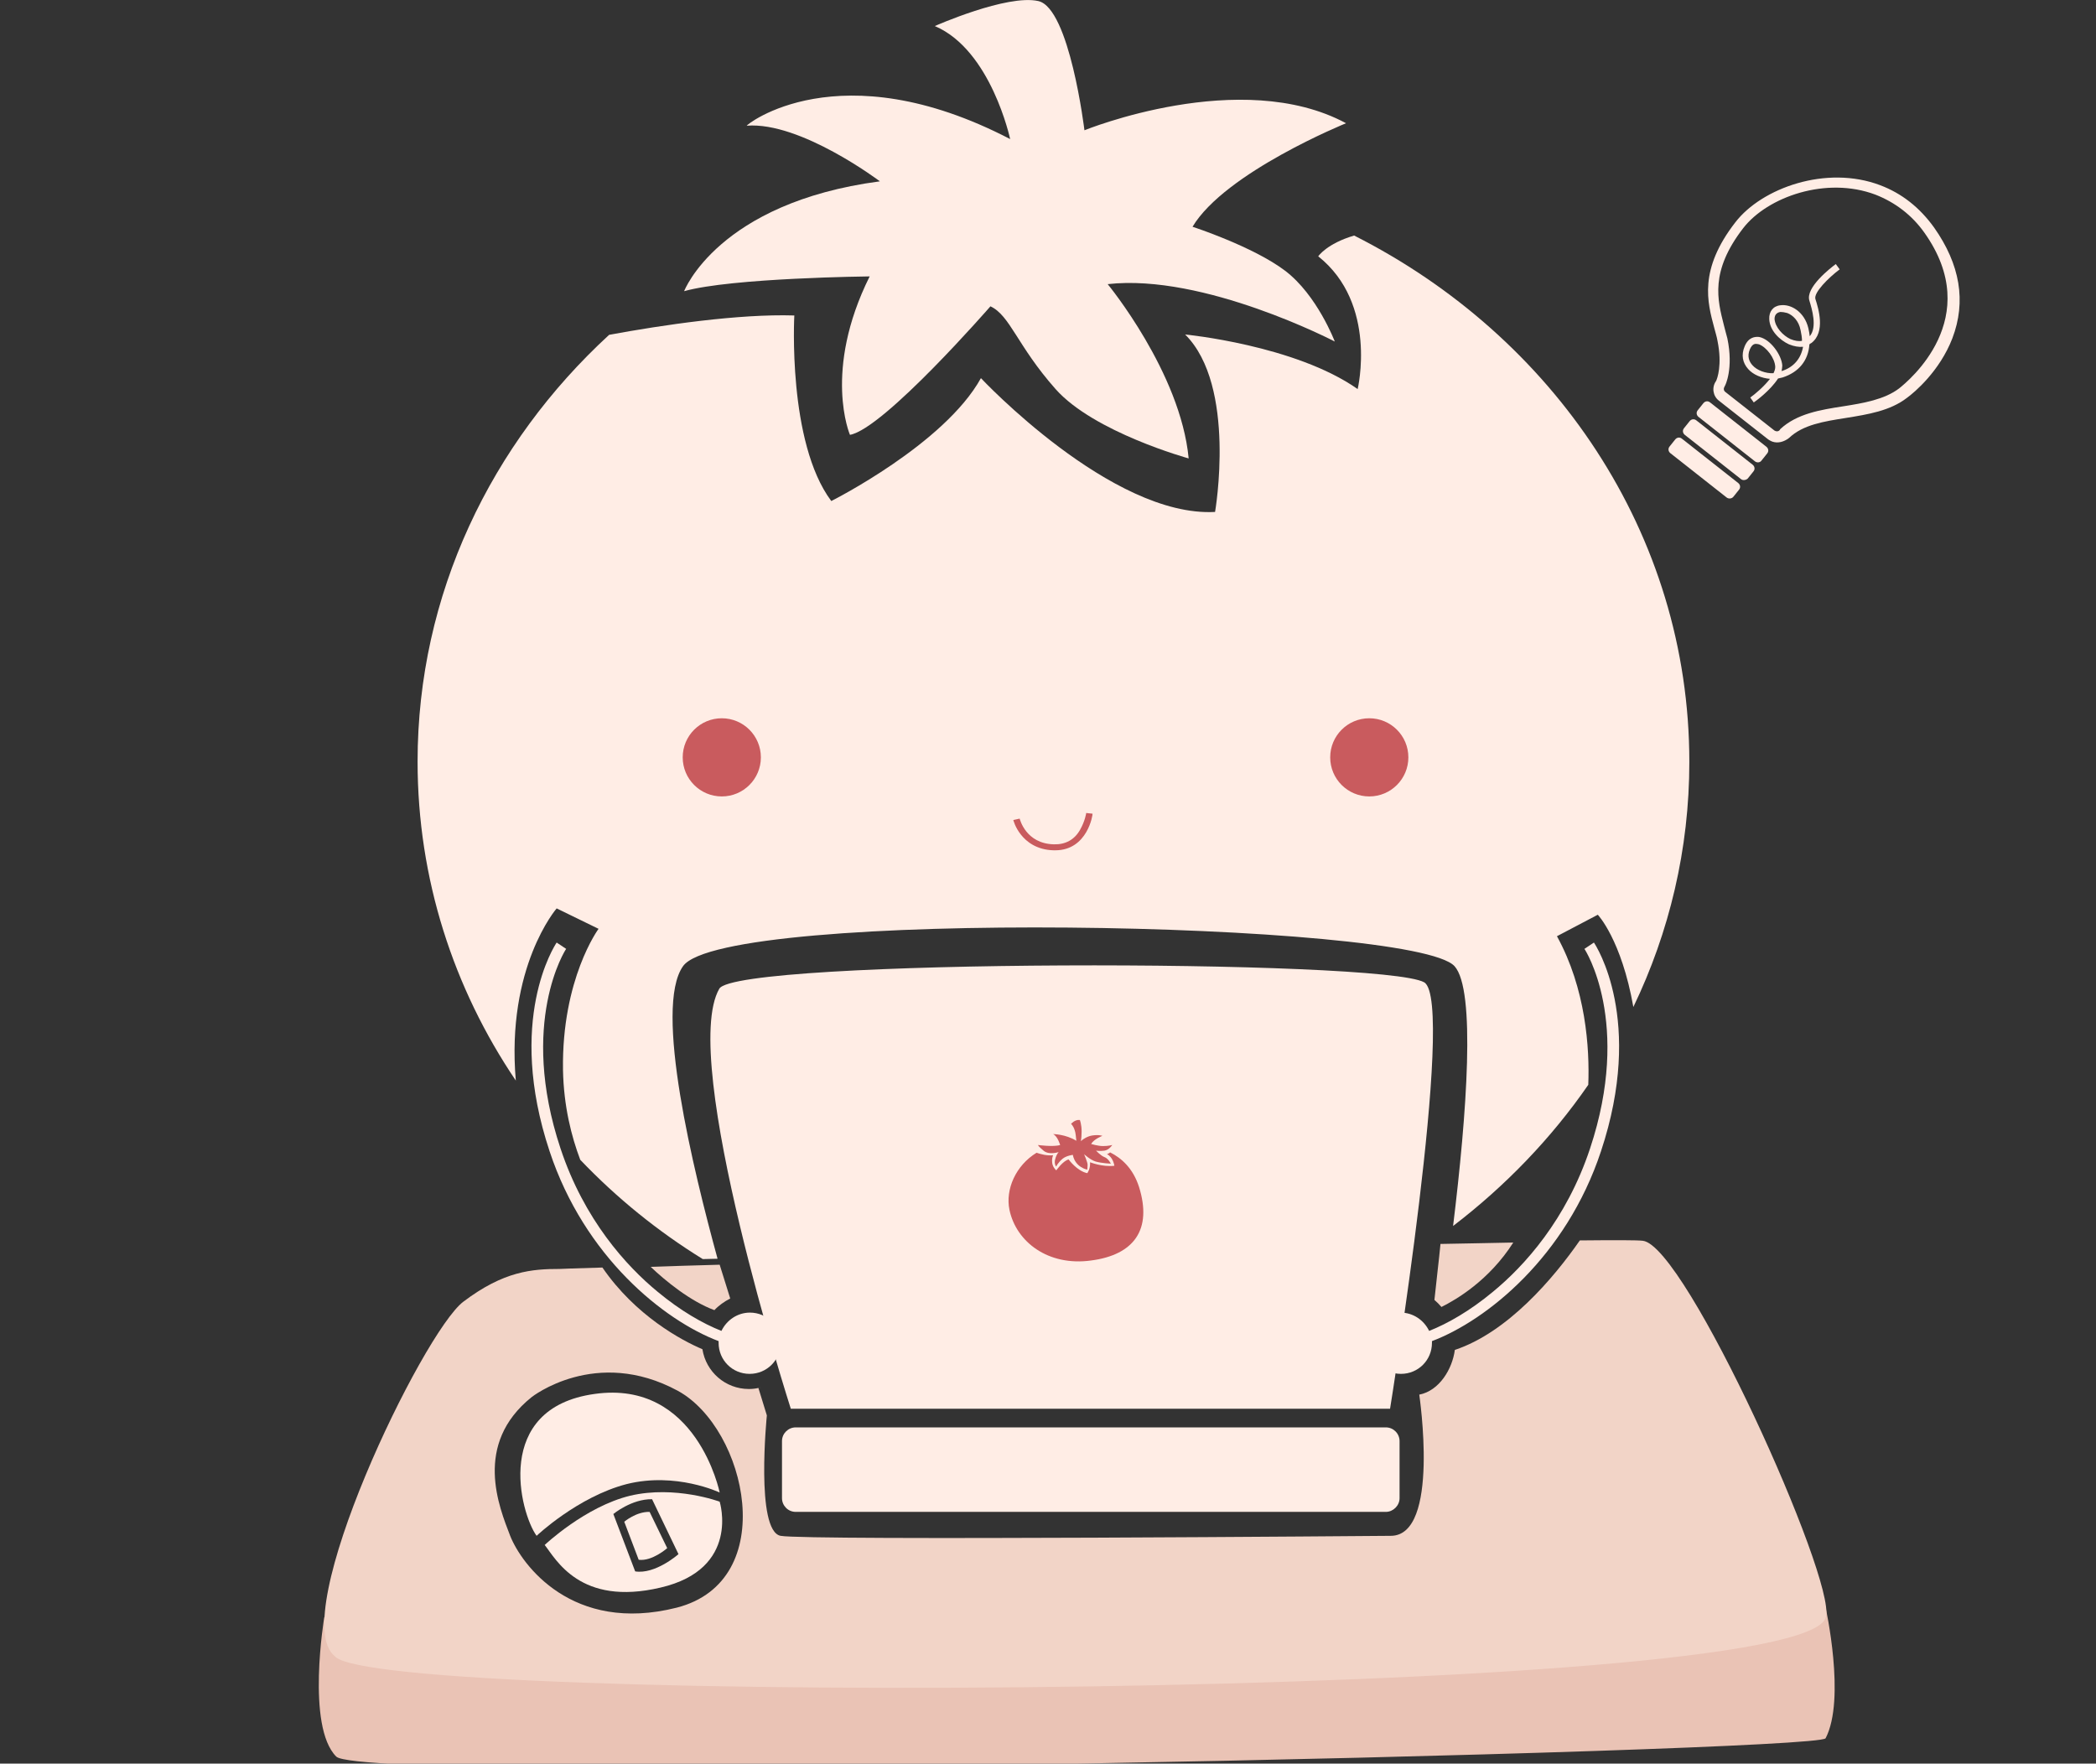 <?xml version="1.0" encoding="utf-8"?>
<!-- Generator: Adobe Illustrator 18.0.0, SVG Export Plug-In . SVG Version: 6.00 Build 0)  -->
<!DOCTYPE svg PUBLIC "-//W3C//DTD SVG 1.1//EN" "http://www.w3.org/Graphics/SVG/1.1/DTD/svg11.dtd">
<svg version="1.1" id="Layer_1" xmlns="http://www.w3.org/2000/svg" xmlns:xlink="http://www.w3.org/1999/xlink" x="0px" y="0px"
	 viewBox="0 678.5 595.3 500.9" enable-background="new 0 678.5 595.3 500.9" xml:space="preserve">
<rect x="0" y="678.5" width="595.3" height="500.9" fill="#333333" stroke="none"/>
<g>
	<path fill="#EAC3B5" d="M92.1,1137.8c0,0-5.2,31,3.4,39.6c8.2,8.2,420.9-1.3,423-5.2c5.8-11.1,0-37.2,0-37.2l-402.4,2.8
		L92.1,1137.8L92.1,1137.8z"/>
	<g>
		<path fill="#F2D4C7" d="M257.4,1036.1C257.5,1036.1,257.5,1036.1,257.4,1036.1C257.5,1036.1,257.5,1036.1,257.4,1036.1z"/>
		<path fill="#F2D4C7" d="M252,1036.2c1.8-0.1,3.6-0.1,5.5-0.2C255.6,1036.1,253.8,1036.2,252,1036.2z"/>
		<path fill="#F2D4C7" d="M250.1,1036.3c0.6,0,1.3,0,2-0.1C251.3,1036.2,250.7,1036.3,250.1,1036.3z"/>
		<path fill="#F2D4C7" d="M276.9,1035.5c0.2,0,0.5,0,0.7,0C277.4,1035.5,277.2,1035.5,276.9,1035.5z"/>
		<path fill="#F2D4C7" d="M277.7,1035.5c2.2-0.1,4.2-0.1,6.4-0.2C281.9,1035.4,279.7,1035.4,277.7,1035.5z"/>
		<path fill="#F2D4C7" d="M244.8,1036.4c1.8-0.1,3.4-0.1,5.2-0.2C248.3,1036.3,246.5,1036.4,244.8,1036.4z"/>
		<path fill="#F2D4C7" d="M257.5,1036.1c6.3-0.2,12.8-0.4,19.4-0.6C270.3,1035.7,263.8,1035.9,257.5,1036.1z"/>
		<path fill="#F2D4C7" d="M215.5,1072.7c0.2-0.1,0.5-0.1,0.6-0.2C215.9,1072.6,215.7,1072.7,215.5,1072.7z"/>
		<path fill="#F2D4C7" d="M284.1,1035.3c0.1,0,0.3,0,0.4,0C284.3,1035.3,284.2,1035.3,284.1,1035.3z"/>
		<path fill="#F2D4C7" d="M215.4,1072.7L215.4,1072.7L215.4,1072.7C215.5,1072.7,215.4,1072.7,215.4,1072.7z"/>
		<path fill="#F2D4C7" d="M215.1,1037.3c6.9-0.2,14.4-0.4,22.1-0.6C229.5,1036.9,222,1037.1,215.1,1037.3z"/>
		<path fill="#F2D4C7" d="M237.2,1036.7c0.9,0,1.9-0.1,2.9-0.1C239.1,1036.6,238.2,1036.6,237.2,1036.7z"/>
		<path fill="#F2D4C7" d="M240,1036.6c1.1,0,2.3-0.1,3.5-0.1C242.4,1036.5,241.3,1036.5,240,1036.6z"/>
		<path fill="#F2D4C7" d="M243.5,1036.5c0.4,0,0.8,0,1.2,0C244.4,1036.4,244,1036.5,243.5,1036.5z"/>
		<path fill="#F2D4C7" d="M409.1,1032c-0.4,4.3-1.1,9.8-1.7,15.7l0,0c0.7,0.6,1.3,1.2,2,2c4.2-2.1,13.5-7.5,20.4-18.3
			c-6.3,0.1-13.3,0.3-20.7,0.4L409.1,1032z"/>
		<path fill="#F2D4C7" d="M204.4,1037.7c-7.2,0.2-13.9,0.4-19.6,0.6c4.2,4,11.3,9.8,18.1,12.3c1.2-1.3,2.9-2.5,4.5-3.3l0,0
			L204.4,1037.7z"/>
		<path fill="#F2D4C7" d="M395,1114.7c0,0-166.1,1.4-173.3,0c-7.2-1.4-3.9-34.2-3.9-34.2l-2.4-7.8c-0.8,0.2-1.8,0.3-2.7,0.3
			c-6.7,0-12.2-4.9-13.2-11.3c-5.9-2.5-19-9.5-28.4-23.2c-7.7,0.2-12.1,0.4-12.1,0.4c-7.9,0-15.9,0.6-27.4,9.3
			c-11.5,8.7-50.5,89.5-36.5,100.7c11.3,14,418.8,12.6,423.5-11.2c2.8-10.8-39.8-105.4-52-106.8c-1.6-0.2-8-0.2-17.9-0.1
			c-7.5,10.8-20.5,26.1-35.5,31.1c-0.7,5.4-4.4,11.6-10.1,12.7C403.1,1074.8,409.1,1114.7,395,1114.7z M192.2,1135.1
			c-29.7,7.5-44.1-12.3-47.3-20.4c-3.1-8.1-10.6-26,6.1-39.4c0,0,18.2-14.4,41.5-1.8C212.1,1084.2,221.8,1127.5,192.2,1135.1z"/>
		<path fill="#F2D4C7" d="M397.5,1032.1c0.1,0,0.1,0,0.2,0C397.6,1032.1,397.6,1032.1,397.5,1032.1z"/>
		<path fill="#F2D4C7" d="M318.7,1034.2c0.1,0,0.1,0,0.2,0C318.8,1034.2,318.7,1034.2,318.7,1034.2z"/>
		<path fill="#F2D4C7" d="M318.9,1034.2c4.5-0.1,9-0.2,13.4-0.4C327.9,1034,323.4,1034.1,318.9,1034.2z"/>
		<path fill="#F2D4C7" d="M332.4,1033.8c0.1,0,0.3,0,0.4,0C332.7,1033.8,332.5,1033.8,332.4,1033.8z"/>
		<path fill="#F2D4C7" d="M284.5,1035.3c11.3-0.3,22.7-0.6,34.2-1C307.2,1034.6,295.8,1035,284.5,1035.3z"/>
		<path fill="#F2D4C7" d="M366.4,1032.9c10.9-0.3,21.3-0.6,31.1-0.8C387.7,1032.4,377.2,1032.6,366.4,1032.9z"/>
		<path fill="#F2D4C7" d="M366.3,1032.9C366.3,1032.9,366.4,1032.9,366.3,1032.9C366.4,1032.9,366.3,1032.9,366.3,1032.9z"/>
		<path fill="#F2D4C7" d="M332.8,1033.8c11.4-0.3,22.6-0.6,33.5-0.9C355.4,1033.2,344.1,1033.5,332.8,1033.8z"/>
	</g>
	<g>
		<path fill="#FFEDE5" d="M384.6,745.4c-7.8,2.3-10.2,5.9-10.2,5.9c17,13.5,11.2,37.7,11.2,37.7c-17.8-12.5-49-15.5-49-15.5
			c14.7,14.6,8.5,50.4,8.5,50.4c-29.4,1.6-66.5-38-66.5-38c-10.4,18.8-42.5,34.9-42.5,34.9c-12.5-16.7-10.5-52.7-10.5-52.7
			c-15.7-0.5-37.5,2.7-52.6,5.5c-33.5,30.8-54.4,73.7-54.4,121.2c0,33.3,10.2,64.4,27.9,90.6c-2.8-32.3,11.6-48.9,11.6-48.9
			l11.9,5.8c0,0-10.5,14.2-10.1,40.1c0.2,10.3,2.4,18.9,4.9,25.5c10.3,10.8,22,20.3,34.8,28.2l4.2-0.1c-6.9-25.2-18.2-71.3-9.8-83.1
			c11.6-16.4,207.4-12.8,219.1,0c6.1,6.7,3.5,41.9-0.4,73.8c14.9-11.4,27.9-24.9,38.4-40.1c0.4-10.5-0.7-27.3-8.9-42.2l11.6-6.1
			c0,0,6.7,7,10.1,26.2c10.2-21.2,15.9-44.8,15.9-69.6C479.8,830,441.2,774,384.6,745.4z"/>
		<path fill="#FFEDE5" d="M286.9,718c0,0-5.4-25.3-21.4-32.1c0,0,20.5-9.1,29.4-7.1c8.9,2,13.1,36.7,13.1,36.7s44.4-18.1,74.3-2
			c0,0-34.3,13.9-43.6,29.4c0,0,17.2,5.6,26.3,12.5c9.1,6.9,14.1,20.1,14.1,20.1s-37.2-19.4-64.5-16.3c0,0,20.7,25.1,23,49.5
			c0,0-26.9-7.4-37.8-19.7c-10.9-12.3-12.9-20.9-18.5-23.5c0,0-30.3,34.8-39.9,36.5c0,0-7.8-18.1,5.6-45c0,0-39.2,0.4-52.7,4.2
			c0,0,9.6-25.1,55.6-31.2c0,0-22.5-17-37.8-15.8C211.7,714.1,238.2,692.7,286.9,718z"/>
		<circle fill="#C95B5E" cx="388.9" cy="893.6" r="11.1"/>
		<circle fill="#C95B5E" cx="205" cy="893.6" r="11.1"/>
		<g>
			<path fill="#C95B5E" d="M299.7,920c-0.1,0-0.2,0-0.4,0c-4.9-0.1-7.8-2.5-9.3-4.4c-1.7-2.1-2.2-4.2-2.2-4.2l1.8-0.4
				c0.1,0.3,1.8,7.1,9.7,7.3c3.3,0.1,5.9-1.3,7.5-4.2c1.3-2.3,1.7-4.5,1.7-4.7l1.8,0.2C310.4,909.8,308.9,920,299.7,920z"/>
		</g>
		<path fill="#FFEDE5" d="M213,1051.3c-3.5,0-6.6,2.1-8.1,5.2c-5.3-2.1-11.6-5.7-18.1-11.1c-8.9-7.3-20.9-20.5-27.6-40.7
			c-11.9-35.8,1.4-56.5,1.6-56.7l-2.7-1.8c-0.6,0.9-14.4,22-2,59.3c9.9,29.9,32.4,48,48,53.9c0,0.2,0,0.4,0,0.5
			c0,4.9,3.9,8.8,8.8,8.8c4.9,0,8.8-3.9,8.8-8.8C221.9,1055.3,217.9,1051.3,213,1051.3z"/>
		<path fill="#FFEDE5" d="M397.8,1051.3c3.5,0,6.6,2.1,8.1,5.2c5.3-2.1,11.6-5.7,18.1-11.1c8.9-7.3,20.9-20.5,27.6-40.7
			c11.9-35.8-1.4-56.5-1.6-56.7l2.7-1.8c0.6,0.9,14.4,22,2,59.3c-9.9,29.9-32.4,48-48,53.9c0,0.2,0,0.4,0,0.5c0,4.9-3.9,8.8-8.8,8.8
			c-4.9,0-8.8-3.9-8.8-8.8C388.9,1055.3,393,1051.3,397.8,1051.3z"/>
	</g>
	<g>
		<path fill="#FFEDE5" d="M393.6,1107.9H226c-2.2,0-3.9-1.8-3.9-3.9v-16.2c0-2.2,1.8-3.9,3.9-3.9h167.6c2.2,0,3.9,1.8,3.9,3.9v16.2
			C397.5,1106.1,395.7,1107.9,393.6,1107.9z"/>
		<path fill="#FFEDE5" d="M394.8,1078.6H224.6c0,0-31.9-99.3-20.3-119.3c5-8.5,188.5-8.5,200.2-1.8
			C413.6,962.8,394.8,1078.6,394.8,1078.6z"/>
		<g>
			<path fill="#C95B5E" d="M313.6,1007.1c-1-0.4-2.3-1.8-2.3-1.8s1,0.2,2.4,0c1.3-0.2,2.2-1.6,2.2-1.6s-1.1,0.3-2.6,0.3
				s-3.4-0.6-3.4-0.6c0.8-1.4,3.2-2.3,3.2-2.3s-1-0.4-2.9-0.1c-1.3,0.2-2.6,1-3.2,1.6c0.1-0.6,0.2-1.7,0.2-2.7
				c0-2.1-0.5-3.3-0.5-3.3c-1.4-0.2-2.5,1.1-2.5,1.1s0.6,0.5,1,1.7c0.3,0.7,0.4,2.2,0.5,3.1c-3.1-1.9-6.6-1.9-6.6-1.9
				c1.3,0.6,2,3.1,2,3.1c-1.9,0.6-6.3,0-6.3,0s0.1,0.4,1.7,1.7c1.6,1.2,4.2,0.3,4.2,0.3s-0.6,0.5-1,2c-0.4,1.4,0.3,2.2,0.3,2.1
				c0-0.1,0.6-1.2,1.8-2.2c1.1-0.9,2.9-1.1,2.9-1.1c0.7,3.6,4.1,4.2,4.1,4.2s0.1-0.7,0.1-1.4c0-0.7-1-3-1-3s1.7,1.6,3.3,2.1
				c1.8,0.5,4.3,0.6,4.3,0.6S314.8,1007.5,313.6,1007.1z"/>
			<path fill="#C95B5E" d="M323.5,1015.6c-1.7-5.3-5-8.2-8.2-9.8c-0.5,0.4-0.9,0.5-0.9,0.5c1.8,0.9,2.1,3.3,2.1,3.3
				c-3.4,0.4-6.9-1-6.9-1c0.1,2-0.8,3.1-0.8,3.1c-2.9-0.6-5.3-3.9-5.3-3.9c-1.6,0.4-3.5,3.1-3.5,3.1c-2-1.8-0.9-4.3-0.9-4.3
				c-1.8,0.2-3.5-0.3-4.7-0.7c-5.9,3.6-8.9,10.4-7.7,16.2c1.9,9.1,11,16.1,23.2,14.4C322.1,1034.9,327.3,1027.7,323.5,1015.6z"/>
		</g>
	</g>
	<path fill="#FFEDE5" d="M204.4,1105c0,0-12.6-4.7-25.4-1.7c-12.8,3.1-24.3,14-24.3,14c3.2,4,10,17.5,32.9,12.1
		C210.4,1124.1,204.4,1105,204.4,1105z M180.4,1124.8l-6.2-16.3c0,0,5.2-4.3,11-4.2l7.5,15.6C192.6,1120,186.1,1125.7,180.4,1124.8z
		"/>
	<path fill="#FFEDE5" d="M152.4,1114.7c0,0,11.7-11.1,25.6-14.7c14-3.5,26.4,2.4,26.4,2.4s-6.5-32.1-35.5-28
		C139.9,1078.4,147.7,1108.2,152.4,1114.7z"/>
	<path fill="#FFEDE5" d="M177.3,1110.7c0,0,3.4-2.9,7.2-2.8l5,10.3c0,0-4.3,3.8-8.1,3.3L177.3,1110.7z"/>
</g>
<g>
	<g>
		<path fill="#FFEDE5" d="M498.4,809.5l-16-12.6c-0.6-0.5-0.7-1.3-0.2-1.9l1.6-2c0.5-0.6,1.3-0.7,1.9-0.2l16,12.6
			c0.6,0.5,0.7,1.3,0.2,1.9l-1.6,2C499.9,809.9,499,810,498.4,809.5z"/>
		<g>
			<path fill="#FFEDE5" d="M503.3,803.9c-0.4-0.2-0.7-0.3-1.1-0.6l-14-11c-1.7-1.3-2.1-3.8-0.8-5.6c0.3-0.6,1.8-4.5,0.4-11.4
				c-0.2-1.2-0.6-2.4-0.9-3.6c-2-7.4-4.5-16.6,6-30.1c7.5-9.7,25.8-16.3,41.1-10.5c6.1,2.3,11.2,6.3,15.3,12
				c7.4,10.5,9.2,21,5.2,31.5c-3.6,9.3-10.7,15.3-12.9,16.9c-4.8,3.7-11.1,4.7-17.3,5.7c-6.3,1-12.2,1.9-16.2,5.7
				C506.7,804,504.9,804.5,503.3,803.9z M532.7,733.8c-14-5.3-30.7,0.6-37.6,9.5c-9.5,12.3-7.3,20.4-5.5,27.5c0.3,1.3,0.7,2.6,1,3.8
				c1.8,8.6-0.6,13.4-0.7,13.5l-0.1,0.2c-0.3,0.5-0.3,1.1,0.2,1.5l14,11c0.5,0.3,1.1,0.3,1.5-0.2l0.1-0.2c4.7-4.4,11.4-5.5,17.9-6.5
				c5.7-0.9,11.7-1.9,15.9-5.1c2.5-2,24.5-19.9,7.1-44.3C543,739.6,538.3,736,532.7,733.8z"/>
		</g>
		<path fill="#FFEDE5" d="M494.5,814.6l-16-12.6c-0.6-0.5-0.7-1.3-0.2-1.9l1.6-2c0.5-0.6,1.3-0.7,1.9-0.2l16,12.6
			c0.6,0.5,0.7,1.3,0.2,1.9l-1.6,2C495.9,814.9,495,815,494.5,814.6z"/>
		<path fill="#FFEDE5" d="M490.4,819.8l-16-12.6c-0.6-0.5-0.7-1.3-0.2-1.9l1.6-2c0.5-0.6,1.3-0.7,1.9-0.2l16,12.6
			c0.6,0.5,0.7,1.3,0.2,1.9l-1.6,2C491.8,820.2,490.9,820.2,490.4,819.8z"/>
		<g>
			<path fill="#FFEDE5" d="M498.1,792.8l-1-1.4c1.3-0.9,3.9-3.1,5.6-5.3c-2.4-0.2-4.8-1.2-6.2-2.8c-1.6-1.8-2-4-1-6.4
				c1.1-2.7,3-2.8,4.1-2.7c3.2,0.6,6.4,5.1,6.6,8.1c0,0.5-0.1,1-0.2,1.6c3.5-1.1,5.5-3.6,6.1-6.9c-1.2,0.1-2.5-0.1-4-0.7
				c-2.6-1.2-5.5-3.9-5.6-7.2c-0.1-2.1,1.1-3.7,3.2-3.9c3-0.4,6.8,1.9,7.9,6.5c0.2,0.8,0.3,1.6,0.4,2.3c2.2-2.6,0.6-7.8-0.1-10.1
				c-1.2-3.7,6-9.3,7.5-10.4l1.1,1.5c-3.2,2.4-7.4,6.6-6.9,8.4c0.9,2.8,2.9,9.4-1.1,12.5c-0.2,0.1-0.4,0.2-0.6,0.4
				c-0.3,4.6-3,7.9-7.6,9.4c-0.4,0.1-0.8,0.2-1.3,0.3C502.8,789.4,498.7,792.4,498.1,792.8z M499.6,776.3c-0.2,0-0.3-0.1-0.5-0.1
				c-0.6-0.1-1.4-0.1-2.1,1.5c-0.9,2.1-0.1,3.6,0.7,4.5c1.3,1.5,3.8,2.4,6,2.3c0.3-0.6,0.5-1.2,0.5-1.8
				C504.1,780.2,501.7,777.1,499.6,776.3z M507.6,767.4c-0.7-0.2-1.4-0.3-1.9-0.3c-0.7,0.1-1.7,0.5-1.7,2c0.2,2.4,2.4,4.7,4.5,5.7
				c1.2,0.5,2.4,0.7,3.3,0.5c0-1-0.2-2-0.4-3C510.9,769.6,509.2,768,507.6,767.4z"/>
		</g>
	</g>
</g>
</svg>
